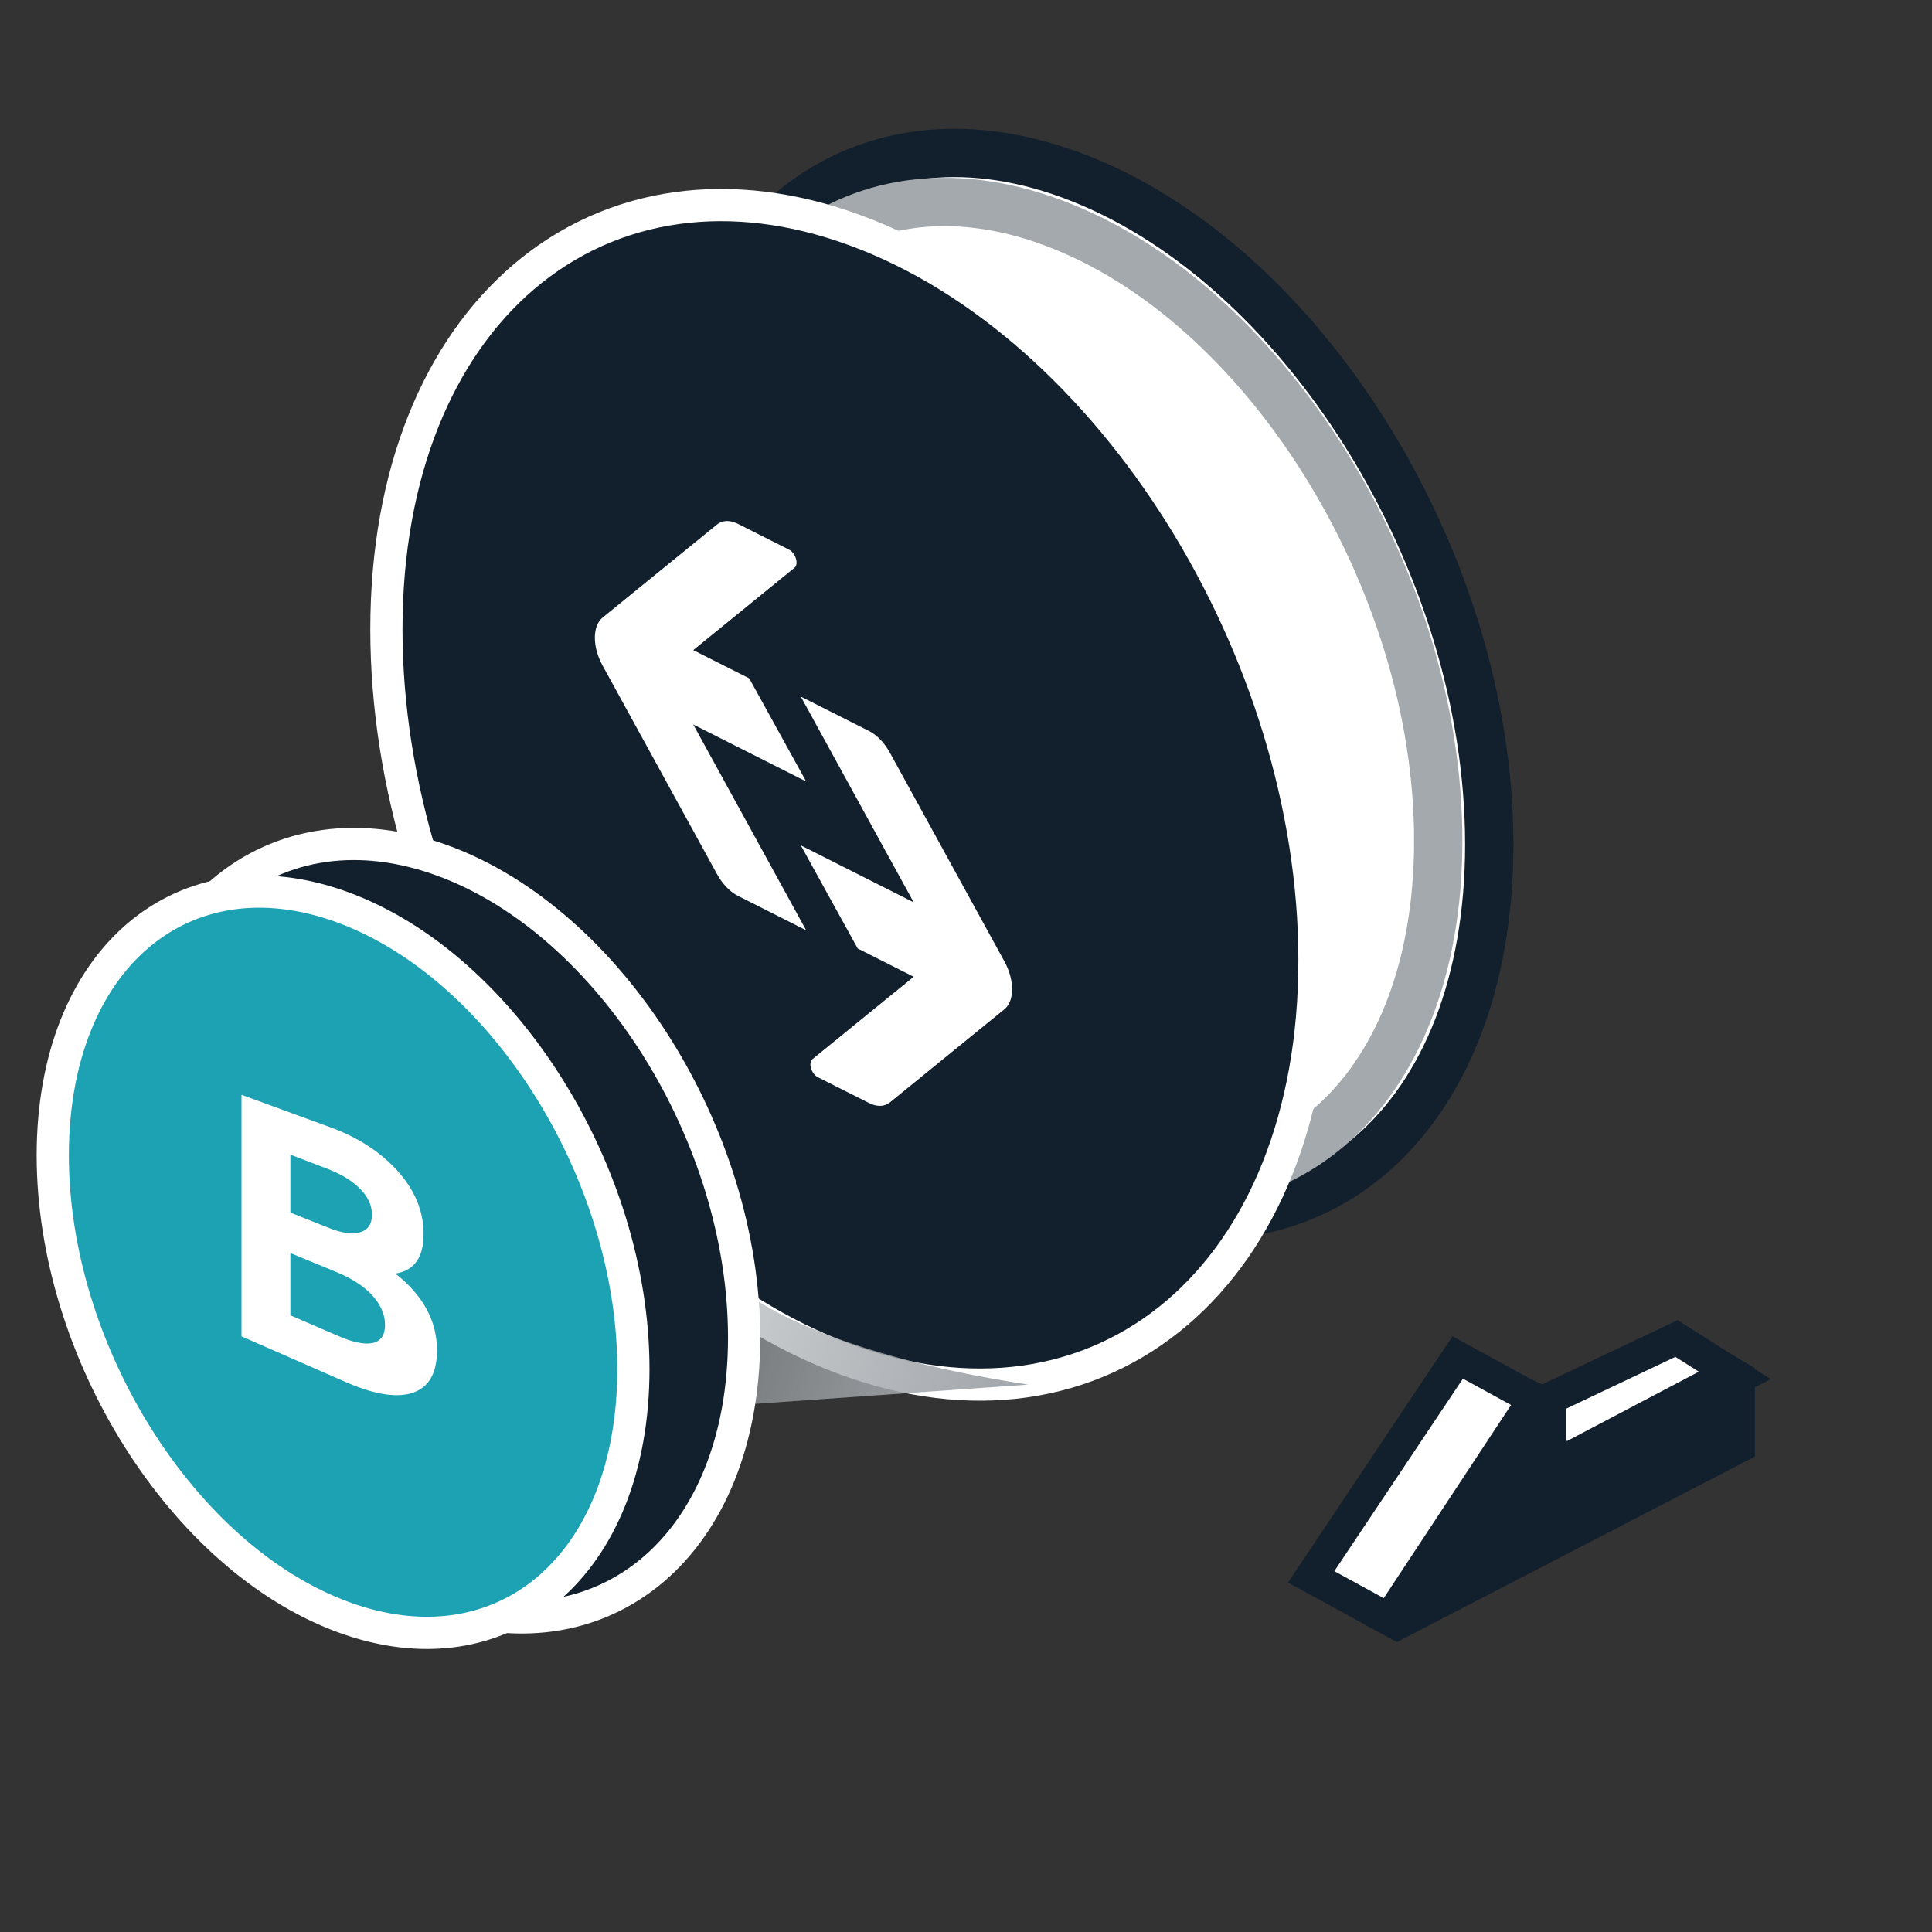 <svg xmlns="http://www.w3.org/2000/svg" xmlns:xlink="http://www.w3.org/1999/xlink" viewBox="0 0 120 120" class="design-iconfont">
  <rect x="0" y="0" width="120" height="120" fill="#333333" stroke="none"/>
  <defs>
    <linearGradient x1="0%" y1="44.065%" x2="100%" y2="61.874%" id="bgdrb2vkhc">
      <stop stop-color="#A4A9AD" stop-opacity="0" offset="0%"/>
      <stop stop-color="#A4A9AD" offset="100%"/>
    </linearGradient>
    <path id="vmxgrlrwta" d="M0 0H120V120H0z"/>
  </defs>
  <g fill="none" fill-rule="evenodd">
    <mask id="53j6wemcmb" fill="#fff">
      <use xlink:href="#vmxgrlrwta"/>
    </mask>
    <g mask="url(#53j6wemcmb)">
      <path d="M31.966,1.657 C34.917,1.248 38.151,1.63 41.542,2.882 C48.7,5.526 55.153,11.504 59.839,18.98 C64.566,26.521 67.5,35.604 67.5,44.449 C67.5,53.03 64.737,59.805 60.134,63.748 C57.869,65.688 55.164,66.926 52.158,67.342 C49.206,67.751 45.973,67.37 42.581,66.117 C35.423,63.473 28.97,57.495 24.284,50.02 C19.557,42.479 16.623,33.395 16.623,24.55 C16.623,15.969 19.386,9.195 23.989,5.252 C26.254,3.312 28.959,2.073 31.966,1.657 Z" stroke="#121F2C" stroke-width="3" fill="#FFF" transform="translate(25 8)"/>
      <path d="M31.535,4.689 C34.253,4.312 37.231,4.665 40.354,5.818 C46.965,8.26 52.922,13.783 57.25,20.687 C61.619,27.656 64.331,36.051 64.331,44.225 C64.331,52.135 61.79,58.385 57.545,62.021 C55.463,63.804 52.976,64.943 50.212,65.326 C47.494,65.702 44.516,65.35 41.393,64.196 C34.782,61.754 28.824,56.231 24.496,49.327 C20.128,42.358 17.416,33.963 17.416,25.789 C17.416,17.879 19.957,11.629 24.201,7.994 C26.284,6.21 28.771,5.071 31.535,4.689 Z" stroke="#A4A9AD" stroke-width="3" transform="translate(25 8)"/>
      <path d="M17.045,4.923 C20.471,4.449 24.228,4.867 28.169,6.323 C36.039,9.229 43.182,15.753 48.343,23.986 C53.476,32.175 56.644,42.043 56.644,51.644 C56.644,61.422 53.362,69.044 48.146,73.512 C45.435,75.834 42.197,77.315 38.599,77.814 C35.173,78.288 31.416,77.87 27.476,76.414 C19.606,73.508 12.462,66.984 7.302,58.751 C2.168,50.562 -1,40.694 -1,31.093 C-1,21.315 2.282,13.693 7.498,9.225 C10.209,6.903 13.447,5.421 17.045,4.923 Z" stroke="#FFF" stroke-width="2" fill="#121F2C" transform="translate(25 8)"/>
      <path d="M28.978,37.405 C29.47,37.653 29.939,38.141 30.274,38.752 L37.387,51.715 C38.022,52.872 38.022,54.17 37.387,54.686 L30.274,60.472 C29.939,60.745 29.47,60.759 28.978,60.511 L25.796,58.906 C25.395,58.703 25.186,58.009 25.46,57.787 L31.752,52.668 L28.275,50.914 L24.74,44.509 L31.752,48.047 L24.74,35.267 L28.978,37.405 Z M24.015,26.142 C24.417,26.345 24.625,27.039 24.351,27.262 L18.059,32.38 L21.536,34.134 L25.072,40.539 L18.059,37.001 L25.072,49.782 L20.834,47.643 C20.342,47.395 19.873,46.908 19.537,46.297 L12.424,33.333 C11.789,32.176 11.79,30.879 12.424,30.362 L19.537,24.576 C19.873,24.303 20.342,24.289 20.834,24.537 L24.015,26.142 Z" fill="#FFF" fill-rule="nonzero" transform="translate(25 8)"/>
    </g>
    <path d="M63.864,86 L21.308,89 L28.757,66.323 C38.518,74.922 45.286,80.117 49.061,81.911 C52.836,83.704 57.77,85.067 63.864,86 Z" fill="url(#bgdrb2vkhc)" mask="url(#53j6wemcmb)"/>
    <g mask="url(#53j6wemcmb)">
      <path d="M16.877,-0.876 C19.149,-1.19 21.641,-0.916 24.255,0.046 C29.422,1.948 34.117,6.211 37.506,11.601 C40.869,16.947 42.941,23.391 42.941,29.659 C42.941,36.104 40.754,41.115 37.309,44.057 C35.501,45.601 33.342,46.586 30.942,46.917 C28.67,47.231 26.178,46.957 23.564,45.995 C18.397,44.093 13.701,39.83 10.312,34.44 C6.95,29.093 4.878,22.65 4.878,16.382 C4.878,9.937 7.065,4.925 10.51,1.984 C12.318,0.44 14.477,-0.545 16.877,-0.876 Z" stroke="#FFF" stroke-width="2" fill="#121F2C" transform="translate(3.277 53.42)"/>
      <path d="M18.032,47.016 C27.991,50.682 36.064,43.789 36.064,31.618 C36.064,19.448 27.991,6.61 18.032,2.944 C8.073,-0.723 0,6.171 0,18.341 C0,30.511 8.073,43.349 18.032,47.016 Z" stroke="#FFF" stroke-width="2" fill="#1DA2B4" transform="translate(3.277 53.42)"/>
      <path d="M17.966,32.321 C19.833,33.166 21.283,33.43 22.316,33.102 C23.35,32.77 23.866,31.887 23.866,30.455 C23.866,28.633 23.004,27.038 21.28,25.683 C22.448,25.505 23.033,24.688 23.033,23.233 C23.033,21.836 22.509,20.541 21.461,19.357 C20.414,18.184 19.056,17.283 17.389,16.652 L11.723,14.58 L11.723,29.583 L17.966,32.321 Z M14.759,21.894 L14.759,18.297 L17.089,19.189 C17.945,19.521 18.614,19.934 19.099,20.429 C19.584,20.926 19.826,21.459 19.826,22.027 C19.826,22.609 19.58,22.973 19.088,23.12 C18.597,23.265 17.93,23.166 17.089,22.826 L14.759,21.894 Z M14.759,28.278 L14.759,24.41 L17.688,25.619 C18.643,26.019 19.373,26.505 19.879,27.075 C20.385,27.647 20.638,28.248 20.638,28.875 C20.638,29.502 20.385,29.875 19.879,29.993 C19.373,30.11 18.65,29.961 17.709,29.55 L14.759,28.278 Z" fill="#FFF" fill-rule="nonzero" transform="translate(3.277 53.42)"/>
    </g>
    <g stroke="#121F2C" stroke-width="2" mask="url(#53j6wemcmb)">
      <path d="M4.86,1.138 L15.811,6.332 L11.278,8.865 L1.016,3.571 L4.86,1.138 Z" fill="#FFF" transform="matrix(-1 0 0 1 108.991 82)"/>
      <path d="M18.45,2.316 L27.552,15.94 L22.532,18.684 L13.43,5.06 L18.45,2.316 Z" fill="#FFF" transform="matrix(-1 0 0 1 108.991 82)"/>
      <path fill="#121F2C" d="M22.711 18.574L13.677 4.87 12.722 5.285 12.722 9.195 1.469 3.273 0.991 3.55 0.991 7.861 22.192 18.845z" transform="matrix(-1 0 0 1 108.991 82)"/>
    </g>
  </g>
</svg>

